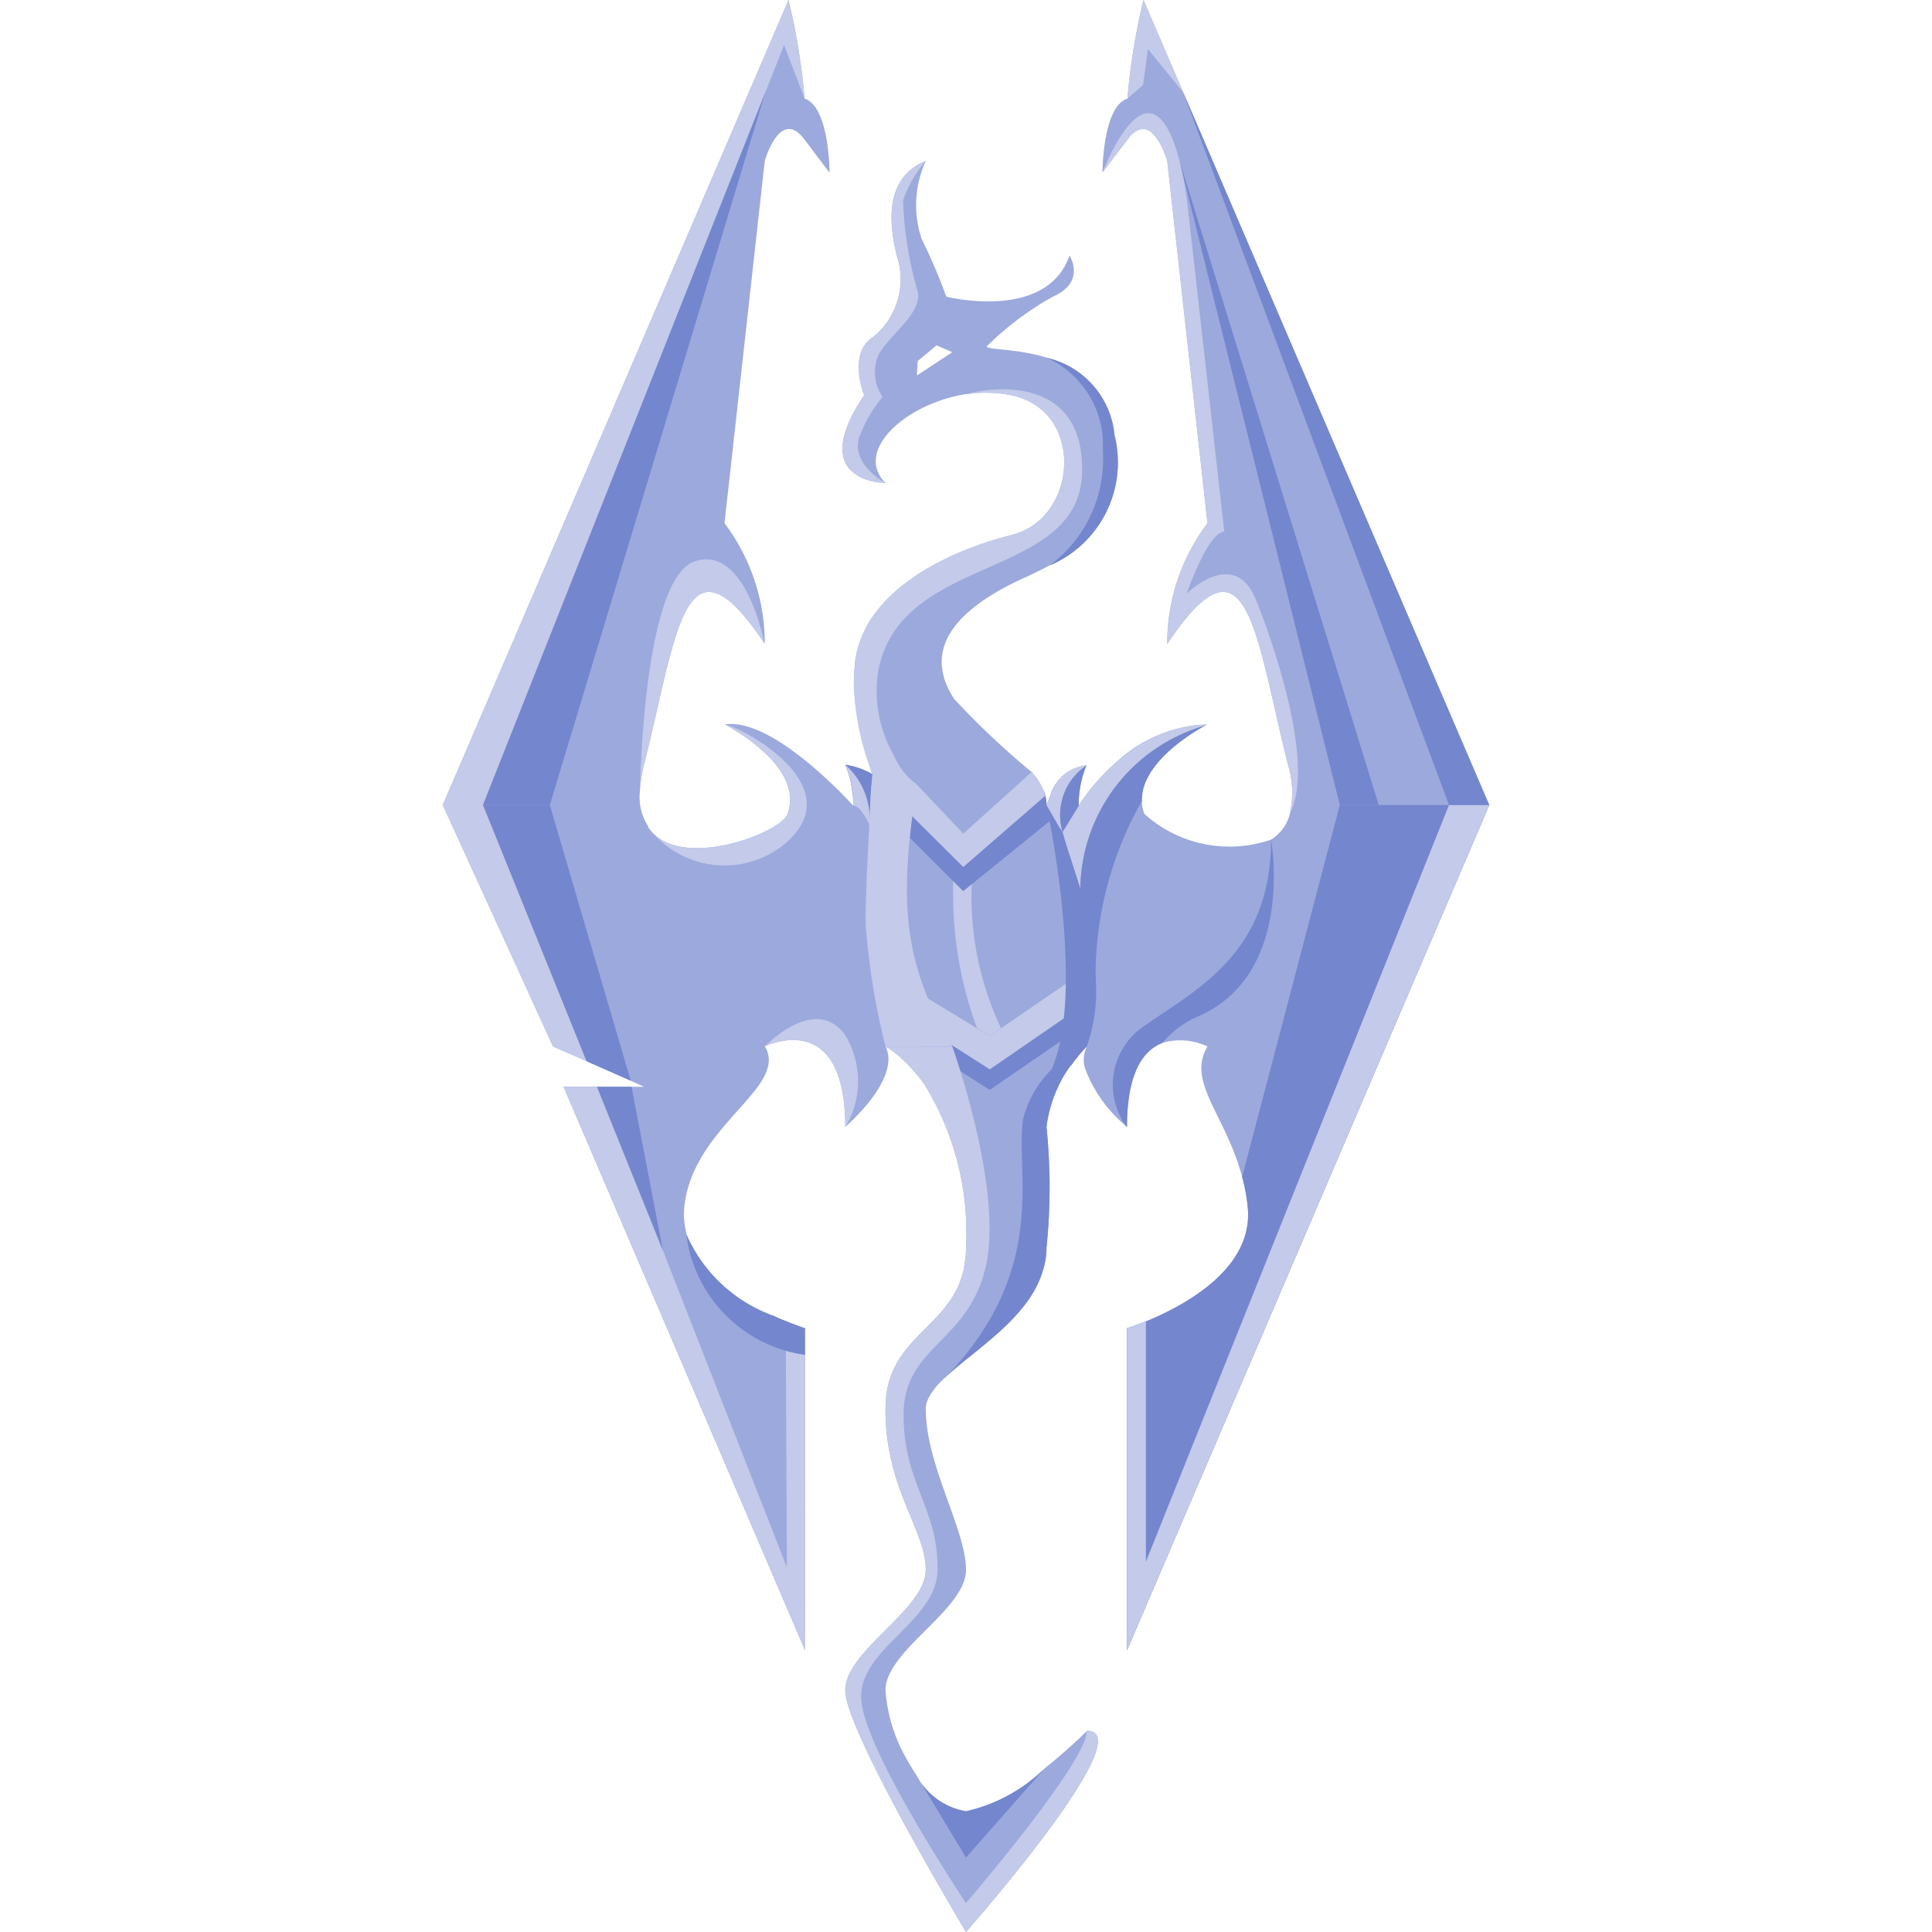 <svg xmlns="http://www.w3.org/2000/svg" viewBox="0 0 48 48" width="50px" height="50px"><g data-name="Skyrim Icon"><path fill="#9ca9dc" d="M28.47,32.83c-.28.11-.47.17-.47.17v8l9-21L29.4,2.3,28.41,0a16.21,16.21,0,0,0-.4,2.45c-.62.2-.62,1.84-.62,1.84a.031.031,0,0,1,.01-.02c.04-.05.17-.22.61-.8.61-.82.99.53.99.53l1,9a4.938,4.938,0,0,0-1,3c2-3,2.18-.27,3,3a2.386,2.386,0,0,1,.05,1.2v.01a1.072,1.072,0,0,1-.47.65,3.159,3.159,0,0,1-3.15-.64.948.948,0,0,1-.06-.32c-.03-1,1.43-1.8,1.61-1.89A.031.031,0,0,1,30,18h-.02a3.483,3.483,0,0,0-2.26.95,5.106,5.106,0,0,0-.75.82,2.652,2.652,0,0,0-.16.23l-.01.02a2.593,2.593,0,0,1,.19-1L27,19a.322.322,0,0,1-.06.02,1.049,1.049,0,0,0-.85.76c-.03.07-.05.14-.08.2,0,.01-.01.01-.01.02a.852.852,0,0,0-.03-.23.442.442,0,0,0-.06-.16,1.583,1.583,0,0,0-.28-.43,20.165,20.165,0,0,1-1.92-1.81c-.81-1.23,0-2.25,1.84-3.06q.285-.135.54-.27h.01a2.782,2.782,0,0,0,1.59-3.23,2.178,2.178,0,0,0-1.68-1.92A.01.01,0,0,1,26,8.88h-.01c-.8-.24-1.57-.18-1.46-.29a7.574,7.574,0,0,1,1.63-1.22c.84-.37.41-1.02.41-1.02C26,8,23.51,7.37,23.51,7.37a14.087,14.087,0,0,0-.61-1.43A2.623,2.623,0,0,1,23,4c-1.02.41-.92,1.53-.72,2.35a1.844,1.844,0,0,1-.61,2.04c-.61.41-.2,1.43-.2,1.43C20,12,22,12,22,12c-.8-.8.51-1.98,2.01-2.21h.01a3.244,3.244,0,0,1,1.12.03c1.84.4,1.63,3.06,0,3.47s-3.61,1.39-3.88,3.06a.985.985,0,0,0-.02.17v.01a4.579,4.579,0,0,0,.07,1.33,6.682,6.682,0,0,0,.27,1.09c.03.1.06.19.09.28A1.914,1.914,0,0,0,21,19a2.4,2.4,0,0,1,.18.7c.01.1.02.21.02.32,0,0-1.98-2.22-3.2-2.02a.077.077,0,0,1,.03.01c.23.13,1.94,1.07,1.54,2.21-.17.48-2.71,1.45-3.46.34-.01-.01-.01-.01,0-.02a1.343,1.343,0,0,1-.21-.9A3.234,3.234,0,0,1,16,19c.82-3.26,1-5.99,2.99-3.02A.031.031,0,0,1,19,16a4.938,4.938,0,0,0-1-3l1-9s.38-1.35.99-.53l.62.82s0-1.64-.62-1.84A16.21,16.21,0,0,0,19.59,0L11,20l2.74,6,.83.36.08.04,1.02.45L16,27H14l6,14V33s-.19-.06-.48-.18a2.934,2.934,0,0,1-.28-.12,3.747,3.747,0,0,1-2.19-2.04v-.04A1.82,1.82,0,0,1,17,30c.2-2.03,2.59-2.97,2.01-3.99L19,26l.01-.01C19.2,25.91,21,25.15,21,28l.01-.01c.11-.1,1.02-.91,1.06-1.62A.682.682,0,0,0,22,26a.124.124,0,0,0,.03.02,1.385,1.385,0,0,1,.28.2,3.938,3.938,0,0,1,.65.71A7.029,7.029,0,0,1,24,31a2.052,2.052,0,0,1-.03.37,2,2,0,0,1-.05.26c-.34,1.3-1.71,1.57-1.9,3.03-.01.1-.02.22-.02.34v.13c.04,1.92,1,2.89,1,3.87,0,1-2,2-2,3s3,6,3,6,4.41-5,3-5v.01a13.6,13.6,0,0,1-1.04.92l-.02.02A4.072,4.072,0,0,1,24,45a1.718,1.718,0,0,1-1.23-.89l-.01-.02c-.08-.12-.15-.24-.22-.36A4.021,4.021,0,0,1,22,42v-.04c.05-.98,1.99-1.97,2-2.95V39c0-1-1-2.59-1-4a.579.579,0,0,1,.09-.3,1.7,1.7,0,0,1,.4-.48l.03-.03c.72-.67,2.01-1.44,2.37-2.56A1.9,1.9,0,0,0,26,31a14.668,14.668,0,0,0,0-3,2.734,2.734,0,0,1,.62-1.54,3.862,3.862,0,0,1,.37-.45L27,26a.06.06,0,0,0-.01.04.689.689,0,0,0-.03.51,3.409,3.409,0,0,0,1.02,1.43L28,28c0-1.38.42-1.91.88-2.09A1.581,1.581,0,0,1,30,26c-.53.88.46,1.71.86,3.24A4.278,4.278,0,0,1,31,30C31.15,31.55,29.35,32.47,28.47,32.83ZM22.78,9.33l.02-.36.47-.39.39.17Z"/><path fill="#7486ce" d="M37,20,28,41V33s.19-.06.47-.17c.88-.36,2.68-1.28,2.53-2.83a4.278,4.278,0,0,0-.14-.76L33.287,20Z"/><path fill="#7486ce" d="M26.841,25.531,24.59,27.079l-2-1.278.357-.55,1.64,1L26.5,24.941A1.375,1.375,0,0,1,26.841,25.531Z"/><path fill="#7486ce" d="M21.68,19.24s-.04.27-.07,1.02a.849.849,0,0,1-.09-.03l-.34-.53A2.4,2.4,0,0,0,21,19a1.914,1.914,0,0,1,.67.23Z"/><path fill="#c3caea" d="M23.717,21.327a9.668,9.668,0,0,0,.558,4.219l.315.192.281-.192a7.643,7.643,0,0,1-.675-4.219Z"/><path fill="#7486ce" d="M26.13,20.36l-2.2,1.78-1.51-1.51.36-.55,1.15,1.23,1.98-1.7a.442.442,0,0,1,.06.16A.852.852,0,0,1,26,20c0-.01.01-.01.01-.02.03-.06.05-.13.08-.2C26.13,19.98,26.1,20.22,26.13,20.36Z"/><path fill="#c3caea" d="M14.65,26.4l-.91-.4L11,20,19.59,0a16.21,16.21,0,0,1,.4,2.45l-.51-1.33L12,20Z"/><path fill="#c3caea" d="M20,33v8L14,27h.88l4.67,11.94-.03-6.12C19.81,32.94,20,33,20,33Z"/><path fill="#c3caea" d="M29.4,2.3l-.88-1.08-.12.89-.39.34A16.21,16.21,0,0,1,28.41,0Z"/><path fill="#c3caea" d="M26.841,25.02,24.59,26.568l-2-1.278.357-.55,1.64,1L26.5,24.43A1.375,1.375,0,0,1,26.841,25.02Z"/><path fill="#c3caea" d="M32.05,20.2A2.386,2.386,0,0,0,32,19c-.82-3.27-1-6-3-3a4.938,4.938,0,0,1,1-3L29,4s-.38-1.35-.99-.53c-.44.58-.57.75-.61.8.07-.18.7-1.75,1.31-1.41.64.36.82,2.46.82,2.46l.887,7.889c-.406.007-.934,1.539-.934,1.539s1.178-1.172,1.716.143C31.534,15.707,32.71,18.933,32.05,20.2Z"/><path fill="#c3caea" d="M37,20,28,41V33s.19-.06.47-.17V38.8L36,20Z"/><path fill="#c3caea" d="M21.83,8.81a1.074,1.074,0,0,0,.1,1.053,3.126,3.126,0,0,0-.529.871C21.023,11.477,22,12,22,12s-2,0-.53-2.18c0,0-.41-1.02.2-1.43a1.844,1.844,0,0,0,.61-2.04c-.2-.82-.3-1.94.72-2.35a2.983,2.983,0,0,0-.563.979,9.191,9.191,0,0,0,.373,2.3C22.87,7.82,22.11,8.31,21.83,8.81Z"/><path fill="#c3caea" d="M24,48s-3-5-3-6,2-2,2-3c0-.98-.96-1.95-1-3.87V35c0-.12.01-.24.02-.34.19-1.46,1.56-1.73,1.9-3.03a2,2,0,0,0,.05-.26A2.052,2.052,0,0,0,24,31a7.029,7.029,0,0,0-1.04-4.07,3.938,3.938,0,0,0-.65-.71,1.385,1.385,0,0,0-.28-.2A.124.124,0,0,1,22,26h1.66s1.267,3.514.837,5.444S22.45,33.43,22.45,35.15s.845,2.276.845,3.83c0,1.291-1.9,1.946-1.9,3.176S24,47.28,24,47.28s3-3.49,3-4.27V43C28.41,43,24,48,24,48Z"/><path fill="#c3caea" d="M21.82,16.67a3.23,3.23,0,0,0,.4,2.12,1.681,1.681,0,0,0,.56.7c-.46,2.94-.34,4.42.88,6.51H22a17.812,17.812,0,0,1-.494-3.036c0-1.04.084-2.194.1-2.7.03-.75.07-1.02.07-1.02l-.01-.01c-.03-.09-.06-.18-.09-.28a6.315,6.315,0,0,1-.35-1.72,3.267,3.267,0,0,1,.01-.7v-.01a.985.985,0,0,1,.02-.17c.27-1.67,2.25-2.66,3.88-3.06s1.84-3.07,0-3.47a3.244,3.244,0,0,0-1.12-.03c.26-.1,2.87-.66,2.87,1.87C26.89,14.45,22.38,13.7,21.82,16.67Z"/><polygon fill="#7486ce" points="29.4 2.3 36 20 37 20 29.4 2.3"/><polygon fill="#7486ce" points="12 20 13.66 20 19.012 2.3 12 20"/><polygon fill="#7486ce" points="15.67 26.85 14.65 26.4 14.57 26.36 12 20 13.66 20 15.67 26.85"/><polygon fill="#7486ce" points="16.47 31.07 14.83 27 15.69 27 16.47 31.07"/><path fill="#7486ce" d="M25.94,43.95,24,46.15l-1.23-2.04A1.718,1.718,0,0,0,24,45,4.072,4.072,0,0,0,25.94,43.95Z"/><path fill="#7486ce" d="M26,28a14.668,14.668,0,0,1,0,3,1.9,1.9,0,0,1-.11.63c-.36,1.12-1.65,1.89-2.37,2.56,2.57-2.69,1.69-5.11,1.9-6.39a2.611,2.611,0,0,1,1.57-1.79A3.422,3.422,0,0,0,26,28Z"/><path fill="#7486ce" d="M27,26l-.01.01a3.862,3.862,0,0,0-.37.45.739.739,0,0,1-.49.1C26.99,24.6,26,20,26,20s.72.62,1.14,3.73A4.179,4.179,0,0,1,27,26Z"/><path fill="#7486ce" d="M29.77,25.25a2.413,2.413,0,0,0-.89.66c-.46.18-.88.71-.88,2.09l-.02-.02a1.759,1.759,0,0,1,.3-2.38c1.26-.94,3.3-1.78,3.3-4.74C31.58,20.86,32.19,24.2,29.77,25.25Z"/><path fill="#7486ce" d="M26.1,14.04h-.01a3.285,3.285,0,0,0,1.31-2.849,2.378,2.378,0,0,0-1.39-2.3,2.178,2.178,0,0,1,1.68,1.92A2.782,2.782,0,0,1,26.1,14.04Z"/><path fill="#7486ce" d="M20,33v.66h-.01a3.457,3.457,0,0,1-2.94-3,3.747,3.747,0,0,0,2.19,2.04,2.934,2.934,0,0,0,.28.12C19.81,32.94,20,33,20,33Z"/><polygon fill="#7486ce" points="29.306 4 34.255 20 33.287 20 29.306 4"/><path fill="#c3caea" d="M18.99,15.98C17,13.01,16.82,15.74,16,19a3.234,3.234,0,0,0-.1.64s.07-5.24,1.35-5.69C18.46,13.53,18.94,15.72,18.99,15.98Z"/><path fill="#9ca9dc" d="M16.11,20.54c-.01.01-.01.01,0,.02a.01.01,0,0,1-.01-.01Z"/><path fill="#c3caea" d="M19.5,20.966a2.368,2.368,0,0,1-3.391-.406c.75,1.11,3.29.14,3.46-.34.4-1.14-1.31-2.08-1.54-2.21C18.161,17.951,21.273,19.46,19.5,20.966Z"/><path fill="#c3caea" d="M21.01,27.99,21,28c0-2.85-1.8-2.09-1.99-2.01.14-.14,1.29-1.25,1.99-.27A2.209,2.209,0,0,1,21.01,27.99Z"/><path fill="#c3caea" d="M21.6,20.49s-.21-.48-.4-.47A2.528,2.528,0,0,0,21,19,1.785,1.785,0,0,1,21.6,20.49Z"/><path fill="#c3caea" d="M27,19l-.01.02a1.482,1.482,0,0,0-.59,1.65l-.09-.13L26,20c0-.01.01-.01.01-.02.16-.37.24-.82.93-.96A.322.322,0,0,0,27,19Z"/><path fill="#c3caea" d="M29.98,18v.01c-.01.01-.03.01-.05.02a4.273,4.273,0,0,0-3.09,4.05l-.28-.87-.13-.43-.03-.11.4-.65.01-.02a2.652,2.652,0,0,1,.16-.23,5.106,5.106,0,0,1,.75-.82,4.12,4.12,0,0,1,.45-.35,2.392,2.392,0,0,1,.21-.13,3.239,3.239,0,0,1,.32-.17,1.476,1.476,0,0,1,.29-.12,3.693,3.693,0,0,1,.61-.15c.02,0,.03-.01.05-.01.1-.01.2-.02.3-.02Z"/><path fill="#c3caea" d="M30,18a.031.031,0,0,0-.02.01V18Z"/><path fill="#7486ce" d="M26.8,20.02l-.4.65a1.482,1.482,0,0,1,.59-1.65A2.593,2.593,0,0,0,26.8,20.02Z"/><path fill="#c3caea" d="M25.97,19.77l-2.038,1.771-1.509-1.5.357-.55,1.152,1.221,1.7-1.531A1.375,1.375,0,0,1,25.97,19.77Z"/><path fill="#7486ce" d="M29.93,18.03c-.3.17-1.59.93-1.56,1.87a8.821,8.821,0,0,0-1.15,4.53l-.72-3.1.06-.12.28.87A4.273,4.273,0,0,1,29.93,18.03Z"/></g></svg>
